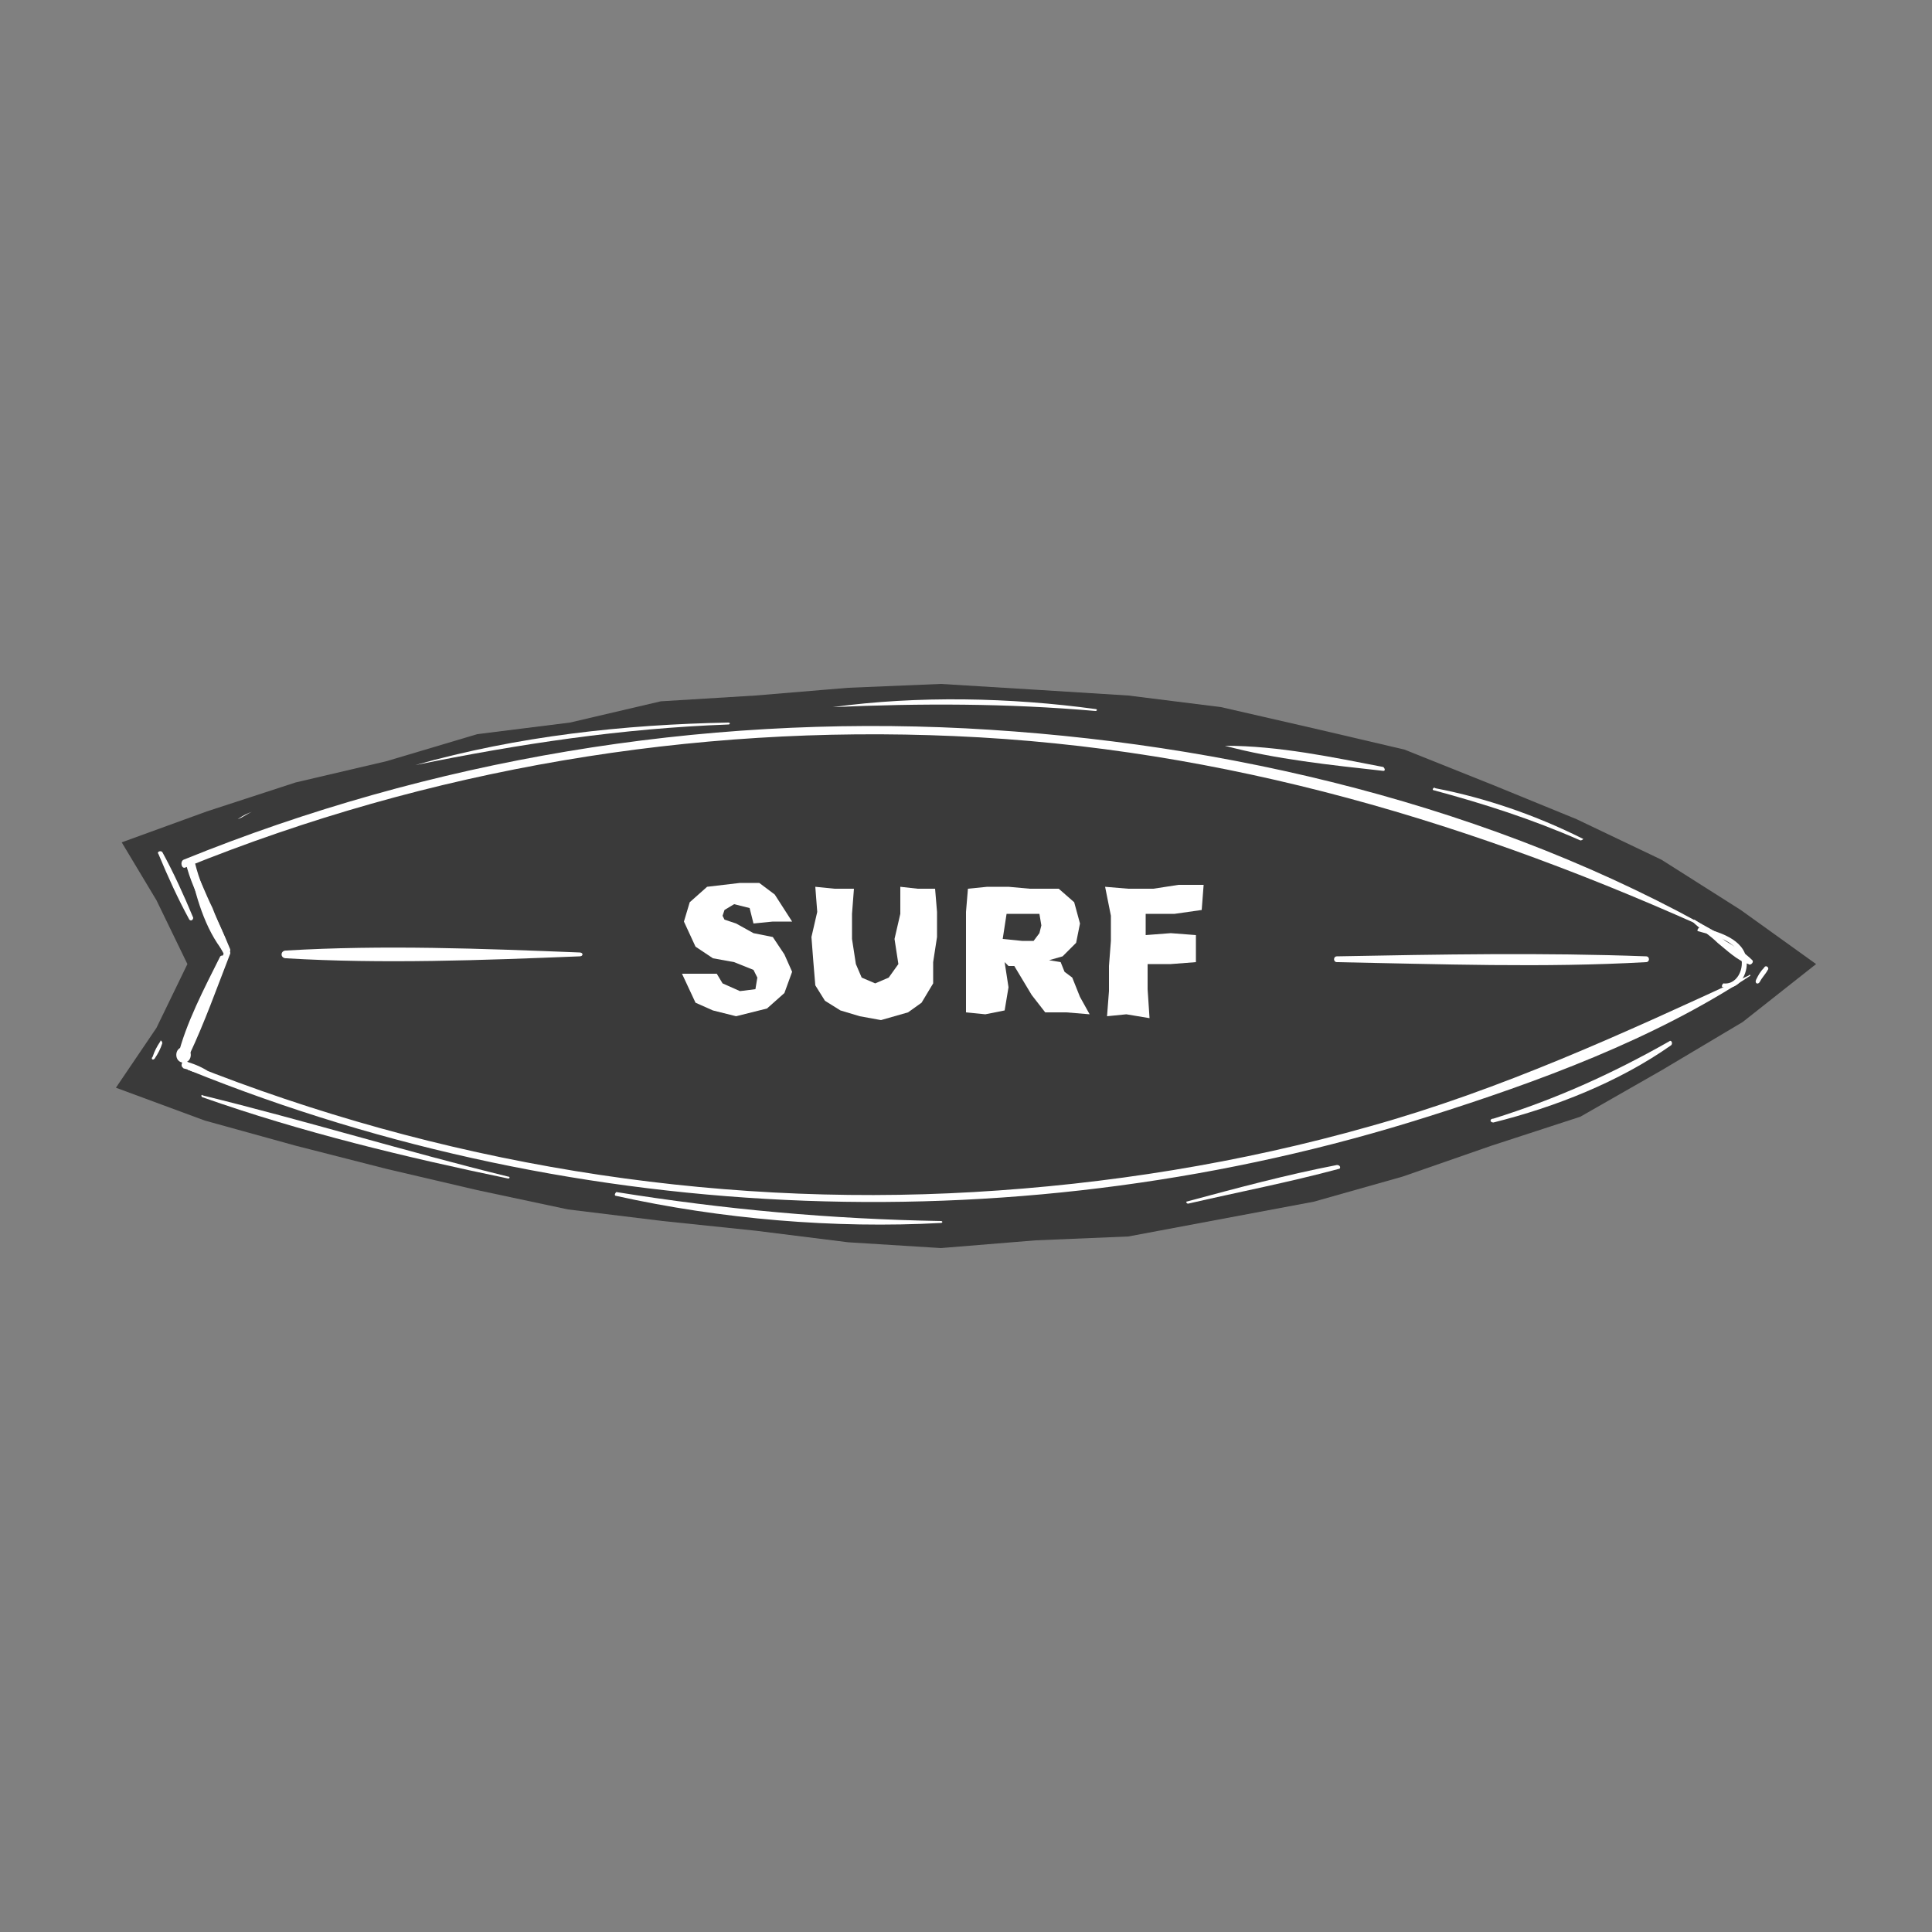 <?xml version="1.0" encoding="utf-8"?>
<!-- Generator: Adobe Illustrator 19.0.0, SVG Export Plug-In . SVG Version: 6.00 Build 0)  -->
<svg version="1.1" xmlns="http://www.w3.org/2000/svg" xmlns:xlink="http://www.w3.org/1999/xlink" x="0px" y="0px" width="100px"
	 height="100px" viewBox="0 0 100 100" style="enable-background:new 0 0 100 100;" xml:space="preserve">
	 <rect x="0" y="0" width="100" height="100" fill="#808080" stroke="none"/>
	 <title>Surf icon</title>
<style type="text/css">
	.st0{display:none;}
	.st1{display:inline;}
	.st2{fill:#3A3A3A;}
	.st3{fill:#FFFFFF;}
	.st4{fill:#404042;}
	.st5{clip-path:url(#XMLID_158_);}
</style>
<g id="Livello_1" class="st0">
	<g id="XMLID_39_" class="st1">
		<g id="XMLID_95_">
			<path id="XMLID_138_" d="M24.5,45.7c0.3,0.1,0.6,0.1,0.8,0.2c0.3,0.1,0.5,0.2,0.8,0.3c0.7,0.3,1.4,0.6,2.2,0.7
				c0.6,0.1,1.1,0.3,1.7,0.5c0.8,0.2,1.5,0.3,2.3,0.6c1.2,0.5,2.5,0.9,3.7,1.4c1.3,0.5,2.8,0.8,4.1,1.3c1.3,0.5,2.6,0.9,3.9,1.3
				c0.6,0.2,1.3,0.3,1.9,0.5c0.8,0.3,1.6,0.6,2.4,0.8c1.3,0.4,2.6,0.9,3.9,1.2c0.7,0.1,1.3,0.3,1.9,0.5c0.6,0.2,1.3,0.3,2,0.6
				c0.2,0.1,0.4,0.2,0.5,0.2c0.4,0.2,0.7,0.3,1.1,0.4c0.7,0.2,1.3,0.5,2,0.8c0.4,0.2,0.8,0.3,1.2,0.5c0.3,0.1,0.6,0.4,0.9,0.5
				c0.3,0.2,0.6,0.2,0.9,0.4c0.4,0.2,0.7,0.5,1,0.7c0,0,0,0.1,0,0.1c-0.6-0.2-1.1-0.5-1.7-0.8c-0.2-0.1-0.4-0.2-0.7-0.4
				c-0.4-0.3-0.8-0.4-1.3-0.5c-0.6-0.2-1.2-0.5-1.9-0.8c-0.6-0.2-1.2-0.4-1.8-0.6c-1.2-0.4-2.4-0.8-3.6-1.1
				c-1.3-0.3-2.6-0.8-3.9-1.1c-1.4-0.4-2.8-1-4.3-1.3c-1.4-0.3-2.7-0.8-4-1.2c-1.4-0.5-2.8-0.9-4.2-1.4c-0.6-0.2-1.1-0.5-1.7-0.7
				c-0.7-0.2-1.4-0.4-2-0.7c-0.8-0.3-1.6-0.5-2.4-0.7c-0.4-0.1-0.7-0.2-1.1-0.3c-0.4-0.2-0.7-0.2-1.2-0.3c-0.8-0.1-1.6-0.6-2.3-0.9
				c-0.2-0.1-0.5-0.2-0.7-0.3c-0.2-0.1-0.4-0.1-0.6-0.3C24.3,45.7,24.4,45.6,24.5,45.7z"/>
			<g id="XMLID_133_">
				<path id="XMLID_137_" d="M24.6,38.9C24.6,38.9,24.6,38.9,24.6,38.9C24.6,38.9,24.6,38.9,24.6,38.9z"/>
				<path id="XMLID_134_" d="M25.3,39.6c0.2-0.2,0.2-0.4,0.1-0.6c-0.1-0.2-0.3-0.3-0.5-0.3c-0.2-0.3-0.6-0.1-0.7,0.2
					C24.1,39.5,24.8,40,25.3,39.6z M24.6,39C24.6,39,24.6,38.9,24.6,39C24.6,38.9,24.6,38.9,24.6,39C24.6,38.9,24.6,38.9,24.6,39
					C24.6,38.9,24.6,38.9,24.6,39C24.6,38.9,24.6,38.9,24.6,39C24.6,38.9,24.6,38.9,24.6,39c0-0.1,0.1-0.1,0.1-0.1c0,0,0,0,0,0
					c0,0,0.1,0,0.2,0c0,0,0,0,0,0c0.2,0,0.3,0.2,0.4,0.3c0.1,0.2-0.2,0.2-0.3,0.2C24.7,39.3,24.6,39.1,24.6,39z"/>
			</g>
			<path id="XMLID_130_" d="M22,41.1c0.3,0.1,0.7-0.1,0.8-0.4c0.1-0.3-0.1-0.5-0.3-0.6c0,0,0,0,0,0c-0.1-0.2-0.4-0.1-0.5-0.1
				c-0.2,0-0.3,0.2-0.4,0.4C21.5,40.7,21.7,41,22,41.1z M22.1,40.6C22,40.6,22,40.6,22.1,40.6C22,40.6,22,40.6,22.1,40.6
				C22,40.5,22,40.5,22.1,40.6C22,40.5,22,40.5,22.1,40.6C22,40.5,22,40.5,22.1,40.6c0-0.1,0-0.1,0-0.2c0,0,0,0,0,0c0,0,0,0,0,0
				c0,0,0,0,0.1-0.1c0.1,0,0.2,0,0.3-0.1c0.1,0.1,0.2,0.2,0.1,0.4c-0.1,0.1-0.3,0.1-0.4,0.1C22.1,40.7,22.1,40.7,22.1,40.6z"/>
			<path id="XMLID_127_" d="M28.7,40.6c0.3,0.5,1,0.7,1.5,0.3c0.3-0.3,0.3-0.6-0.1-0.8c-0.3-0.1-0.7-0.2-1-0.1c0,0,0,0,0,0
				c-0.1,0-0.2,0-0.2,0C28.6,40.1,28.5,40.4,28.7,40.6z M29,40.4c0,0,0.1,0,0.1,0c0.1,0,0.2-0.1,0.1-0.2c0,0,0-0.1-0.1-0.1
				c0.1,0,0.2,0.1,0.4,0.1c0.1,0,0.4,0.1,0.4,0.3c0,0,0,0.1-0.1,0.1c-0.2,0.2-0.4,0.2-0.6,0.1C29.3,40.6,29.2,40.5,29,40.4
				C29,40.4,28.9,40.4,29,40.4z"/>
			<path id="XMLID_124_" d="M26.4,42.7c0.1,0.3,0.5,0.5,0.8,0.4c0.3-0.1,0.6-0.3,0.4-0.6c-0.1-0.2-0.3-0.3-0.6-0.4
				c0,0,0-0.1-0.1-0.1c-0.2,0-0.4,0.1-0.5,0.2C26.4,42.3,26.4,42.5,26.4,42.7z M26.9,42.5C26.9,42.4,26.9,42.4,26.9,42.5
				c0.1-0.2,0.1-0.2,0.2-0.3c0.1,0.1,0.3,0.2,0.4,0.3c0,0,0.1,0.1,0,0.2c0,0.1-0.2,0-0.3,0c-0.1,0-0.2,0-0.2-0.1
				C26.9,42.6,26.9,42.5,26.9,42.5C26.9,42.5,26.9,42.5,26.9,42.5z"/>
			<path id="XMLID_121_" d="M66.3,53.1c0.4,0.1,0.9,0,1.1-0.4c0.2-0.3,0.1-0.7-0.1-1c-0.1-0.1-0.3-0.2-0.5-0.2
				c-0.1-0.1-0.2-0.2-0.4-0.2c-0.3,0-0.4,0.3-0.6,0.5C65.5,52.3,65.7,52.9,66.3,53.1z M66.1,52.3c0-0.1,0.1-0.3,0.2-0.4c0,0,0,0,0,0
				c0,0,0.1,0,0.1,0c0,0,0,0,0,0c0,0,0,0,0,0c0,0,0.1,0.1,0.1,0.1c0.1,0.1,0.2,0,0.2-0.1c0,0,0,0,0,0c0.1,0,0.3,0.1,0.3,0.3
				c0.1,0.2,0,0.5-0.2,0.6C66.6,53,66,52.7,66.1,52.3z"/>
			<path id="XMLID_118_" d="M63.5,54.3c0.2,0.4,0.7,0.6,1.1,0.5c0.5-0.2,0.5-0.7,0.2-1c-0.1-0.1-0.3-0.3-0.5-0.3c-0.1,0-0.2,0-0.2,0
				c0,0,0,0-0.1,0c-0.2-0.1-0.4,0.1-0.5,0.2C63.4,53.9,63.4,54.2,63.5,54.3z M63.9,53.9C63.9,53.9,63.9,53.9,63.9,53.9
				c0.1-0.1,0.1-0.1,0.1-0.1c0.1,0,0.1-0.1,0.2-0.1c0.1,0,0.2,0.1,0.2,0.2c0.1,0.1,0.4,0.4,0.1,0.5c-0.2,0.1-0.5,0-0.6-0.2
				C63.9,54.1,63.8,54,63.9,53.9z"/>
			<path id="XMLID_115_" d="M72.3,54.3c0.4,0.2,1.1,0.5,1.3-0.1c0.3-0.7-1.1-1.4-1.3-0.7c-0.2,0-0.3,0-0.4,0.2
				C71.8,54,72.1,54.2,72.3,54.3z M72.4,53.9C72.4,53.9,72.4,53.9,72.4,53.9C72.4,53.9,72.4,53.9,72.4,53.9c0.1-0.1,0.1-0.2,0.1-0.2
				c0,0,0,0,0,0c0.2-0.3,0.7,0.1,0.8,0.4c0.1,0.3-0.4,0.2-0.5,0.1C72.6,54.1,72.5,54,72.4,53.9z"/>
			<path id="XMLID_114_" d="M69.8,55.7c0-0.1,0.1-0.1,0.2-0.1c0.2,0.1,0.3,0.3,0.5,0.4c0.1,0.1,0.5,0.3,0.6,0.1
				c0.1-0.1-0.3-0.4-0.4-0.4c-0.2-0.1-0.4-0.2-0.7-0.2c-0.2,0-0.2-0.3,0-0.3c0.4,0,0.7,0.1,1,0.3c0.3,0.2,0.6,0.5,0.4,0.8
				C71,57,69.4,56.3,69.8,55.7z"/>
			<path id="XMLID_106_" d="M6.1,36c0.2,0.9,0.3,1.9,0.8,2.6C7.5,39.5,8.2,40.3,9,41c0.8,0.7,1.7,1.3,2.6,1.9
				c0.5,0.3,0.9,0.4,1.4,0.6c0.4,0.2,0.8,0.4,1.2,0.7c0.9,0.5,1.9,1,2.9,1.3c0.5,0.1,1,0.2,1.5,0.3c0.5,0.2,1,0.4,1.5,0.5
				c0.1,0,0.3,0.1,0.4,0.1c-0.1,0.1-0.2,0.2-0.2,0.3c-0.4-0.2-0.9-0.4-1.3-0.6c-0.4-0.1-0.7-0.1-1.1,0c-0.5,0.1-1,0.2-1.5,0.4
				c-0.6,0.3-0.9,0.8-1.2,1.4c-0.4,0.9-0.5,1.8-0.2,2.7c0.6,1.4,1.8,3,3.6,2.8c0.5-0.1,0.9-0.3,1.3-0.4c0.4-0.1,0.7-0.4,1.1-0.6
				c0.3-0.2,0.5-0.5,0.7-0.8c0.2-0.4,0.6-0.8,0.8-1.3c0.2-0.5,0.1-0.9-0.1-1.3c0,0.1,0.1,0.1,0.2,0.1c0.5-0.2,1.2-0.4,1.6-0.9
				c0.4,0.2,0.6,0.4,1,0.7c0.2,0.1,0.4,0.2,0.6,0.1c0.4-0.1,0.8-0.5,0.9-0.9c0.9,0.3,1.8,0.7,2.8,1c1,0.4,2.1,0.8,3.1,1.2
				c1.1,0.4,2.3,0.6,3.4,1c1.2,0.4,2.3,0.8,3.5,1.2c1.1,0.4,2.2,0.8,3.2,1.2c1.1,0.4,2,0.9,3.1,1.3c2.1,0.6,4.2,1.2,6.3,1.9
				c2.2,0.8,4.5,1.4,6.6,2.2c1,0.4,2.1,0.7,3.1,1.1c0.5,0.2,0.9,0.3,1.4,0.6c0.4,0.2,0.8,0.4,1.2,0.5c0.5,0.2,1,0.4,1.5,0.5
				c0,0-0.1,0.1-0.1,0.1c-0.2,0-0.4-0.1-0.7-0.1c-0.7-0.1-1.4,0.2-2.1,0.5c-1,0.4-1.6,1.2-2,2.1c-0.3,0.7-0.2,1.5,0.1,2.2
				c0.3,0.9,0.5,1.7,1.2,2.4c0.6,0.5,1.6,0.9,2.4,1c0.9,0.1,1.6-0.3,2.3-0.7c0.7-0.4,1.4-1.1,1.6-1.9c0.1-0.5,0.1-1,0.2-1.5
				c0-0.4,0-0.9-0.1-1.3c0-0.3-0.1-0.5-0.2-0.7c0.7-0.1,1-0.8,1.3-1.4c0.3,0,0.6,0.1,0.9,0.1c2.2,0.1,4.4,0,6.5-0.3
				c2.3-0.3,4.6-0.7,6.9-1.1c1.2-0.2,2.3-0.6,3.4-0.9c1-0.3,1.9-0.6,2.8-1.1c0.8-0.4,1.5-1,2.1-1.5c0.6-0.5,1.4-1.2,1.3-2.1
				c-0.2-1.7-1.9-2.6-3.4-2.9c-2.1-0.4-4-1.2-6.2-1.3c-0.3,0-0.6-0.1-0.9-0.1c-0.2,0-0.5,0-0.7,0c-0.5,0-1-0.1-1.4-0.1
				c-0.3,0-0.6-0.1-0.8-0.1c-1.2-0.2-2.2-0.8-3.4-1c-0.6-0.1-1.2-0.2-1.7-0.4c0,0-0.1,0-0.1,0c-0.5-0.1-0.9-0.5-1.4-0.7
				c-0.7-0.2-1.3-0.5-1.9-0.8c-1.2-0.5-2.5-0.8-3.8-1.2c-4.8-1.4-9.8-2.4-14.6-4c-1.2-0.4-2.4-0.9-3.6-1.1c-1.2-0.2-2.3-0.7-3.5-0.9
				c-0.6-0.1-1.1-0.3-1.7-0.5c-0.5-0.2-1.1-0.2-1.7-0.4c-0.6-0.2-1.1-0.4-1.7-0.5c-0.6-0.1-1.2-0.3-1.8-0.4
				c-2.3-0.6-4.5-1.5-6.8-2.2c-1.3-0.4-2.5-0.9-3.8-1.2c-0.6-0.1-1.1-0.2-1.6-0.4c-0.6-0.2-1.1-0.4-1.7-0.6c-1.2-0.4-2.3-1-3.4-1.6
				c-0.4-0.2-0.8-0.5-1.3-0.6c-0.5-0.1-1-0.5-1.4-0.7c-1.1-0.6-2.1-0.8-3.3-1.1c-0.3-0.1-0.7-0.2-1-0.2c-0.1-0.1-0.3-0.1-0.4-0.2
				c-0.2-0.1-0.4,0-0.7-0.1c-0.1,0-0.2-0.1-0.3-0.1c-2-0.3-4.3,0.6-6.1,1.5C6.3,32.3,5.8,34.4,6.1,36z M68.6,63.5
				C68.6,63.5,68.6,63.5,68.6,63.5c-0.3-0.3-0.5-0.6-0.9-0.8c-0.4-0.3-0.8-0.5-1.3-0.6c0,0,0.1-0.1,0.1-0.1c0.4,0.1,0.8,0.2,1.2,0.3
				c0.6,0.1,1.3,0.2,1.9,0.3c-0.1,0.1-0.2,0.2-0.3,0.3C69.2,63.1,69,63.4,68.6,63.5z M66.4,62.3c0.6,0.2,1.1,0.5,1.5,0.9
				c0.8,0.8,1,1.9,0.8,2.9c-0.1,0.5-0.1,1-0.3,1.4c-0.2,0.4-0.5,0.8-0.9,1.1c-0.8,0.5-1.7,1-2.6,0.8c-1-0.2-1.9-0.7-2.4-1.5
				c-0.3-0.4-0.3-0.9-0.5-1.4c-0.2-0.4-0.3-0.8-0.3-1.2c-0.1-1,0.7-2,1.5-2.4c0.4-0.3,0.9-0.4,1.4-0.5c0.6-0.2,1.1-0.1,1.7,0.1
				C66.3,62.6,66.4,62.4,66.4,62.3z M22,47.6c-0.4-0.3-0.8-0.6-1.2-0.8c0.1-0.2,0.3-0.2,0.5-0.3c0.2,0,0.4,0.1,0.7,0.1
				c0.5,0.1,0.9,0.3,1.4,0.4c1,0.3,2.1,0.5,3.1,0.8c-0.3,0.5-0.8,0.6-1.3,0.3c-0.3-0.2-0.6-0.4-1-0.5c-0.1,0-0.2,0-0.3,0.1
				c-0.3,0.5-0.9,0.5-1.3,0.8C22.6,48.1,22.4,47.9,22,47.6z M22.4,48.9c-0.1-0.1-0.1-0.3-0.2-0.4c0,0,0-0.1-0.1-0.2
				c0.1,0.2,0.3,0.3,0.3,0.4c0,0,0,0,0,0C22.4,48.8,22.4,48.8,22.4,48.9z M19.2,46.8c0.4,0.2,0.8,0.2,1.2,0.4c0,0,0,0,0,0
				c0,0,0,0,0.1,0c0.2,0.2,0.4,0.4,0.7,0.5c0.1,0,0.2,0,0.1-0.1c0,0,0,0,0,0c0.1,0,0.1,0,0.2,0c0,0,0.1,0.1,0.1,0.1
				c0.4,0.4,0.7,1.6,0.7,1.9c-0.1,0.5-0.5,0.8-0.8,1.3c-0.3,0.4-0.4,0.7-0.8,1c-0.4,0.3-0.7,0.4-1.1,0.6c-0.5,0.2-0.7,0.4-1.3,0.3
				c-1-0.1-1.7-0.7-2.2-1.5c-0.5-0.8-0.9-1.7-0.6-2.7c0.2-0.7,0.6-1.6,1.3-1.9c0.4-0.1,0.7-0.2,1.1-0.3
				C18.4,46.5,18.7,46.5,19.2,46.8z M6.6,35.1C6.7,35.5,7,36,7.3,36.4c0.2,0.3,0.3,0.7,0.6,1c0.3,0.4,0.6,0.7,0.8,1.1
				c0.2,0.3,0.3,0.5,0.6,0.7c0.4,0.3,0.7,0.6,1.1,0.9c0.6,0.5,1.3,0.8,2,1.3c0.6,0.5,1.3,1,2.1,1.3c0.9,0.3,1.8,0.7,2.7,0.9
				c1.7,0.5,3.3,1.2,5,1.4c0.1,0,0.1-0.1,0-0.1c-0.7-0.3-1.4-0.5-2.1-0.7c-0.8-0.2-1.7-0.5-2.5-0.8c-1.6-0.5-3.3-0.9-4.6-2
				c-0.6-0.5-1.3-0.8-2-1.3c-0.3-0.2-0.6-0.5-0.9-0.8c-0.3-0.3-0.7-0.5-0.9-0.8c-0.2-0.3-0.3-0.6-0.6-0.9c-0.3-0.3-0.5-0.6-0.7-1
				c-0.4-0.7-1.1-1.3-1.1-2.2c0-0.1-0.1-0.2-0.2-0.2c0.2-0.8,0.6-1.6,1.3-2c0.9-0.5,2.1-1,3.2-1.2c0.7-0.2,1.5-0.3,2.2-0.3
				c0.2,0.1,0.4,0.1,0.6,0.1c0.7,0.1,1.4,0.3,2.1,0.5c0.7,0.2,1.4,0.3,2.1,0.5c0.7,0.2,1.3,0.6,1.9,0.9c1,0.6,2.2,1,3.3,1.5
				c0.6,0.3,1.1,0.6,1.7,0.8c0.6,0.3,1.3,0.4,2,0.6c2.4,0.8,4.8,1.5,7.3,2.2c1.1,0.4,2.2,0.8,3.4,1.1c1.2,0.3,2.4,0.7,3.6,1
				c0.6,0.1,1.1,0.3,1.7,0.5c0.5,0.2,1.1,0.2,1.7,0.4c0.6,0.2,1.2,0.4,1.8,0.6c0.6,0.1,1.1,0.3,1.7,0.4c1.2,0.4,2.5,0.6,3.6,1
				c1.2,0.4,2.5,0.9,3.7,1.2c0.7,0.2,1.3,0.4,2,0.6c0.6,0.2,1.2,0.3,1.8,0.5c1.2,0.4,2.4,0.7,3.7,1c1.2,0.3,2.5,0.7,3.7,1
				c1.1,0.3,2.3,0.6,3.4,0.9c1.2,0.3,2.3,0.9,3.4,1.3c0.3,0.1,0.6,0.1,0.8,0.3c0.2,0.1,0.3,0.2,0.5,0.3c0.2,0.1,0.4,0.1,0.5,0.2
				c0,0,0,0,0.1,0c0.1,0,0.2,0.1,0.3,0.1c0.2,0.1,0.4,0.1,0.7,0.2c1.1,0.4,2.2,0.7,3.2,1.1c0.6,0.2,1.2,0.3,1.8,0.5
				c0.4,0.1,0.9,0.2,1.3,0.2c0.1,0,0.1-0.1,0.1-0.2c0.2,0,0.5,0,0.7,0c0.4,0,0.9,0.1,1.3,0.1c0.3,0,0.7-0.1,1-0.1c0,0,0.1,0,0.1,0
				c0.1,0,0.1,0,0.2,0.1c0,0,0.1,0,0.1,0c0.1,0,0.3,0.1,0.4,0.1c1.1,0.2,2.1,0.6,3.1,0.8c0.8,0.2,1.6,0.2,2.3,0.6
				c0.3,0.1,0.5,0.4,0.8,0.6c0.1,1-0.8,1.9-1.6,2.4c-0.4,0.2-0.9,0.5-1.3,0.7c-0.5,0.3-1,0.4-1.5,0.6c-0.5,0.2-0.8,0.5-1.4,0.6
				c-0.4,0.1-0.7,0.2-1.1,0.4c-0.9,0.4-1.8,0.7-2.8,1.1c-1.1,0.5-2.3,0.7-3.5,0.8c-0.5,0-0.9,0.1-1.4,0.2c-0.4,0-0.9,0-1.3,0
				c-1.1,0.1-2.2,0.1-3.3,0.1c-0.4,0-0.8,0-1.2,0.1c-0.5,0.1-1-0.1-1.4-0.1c-1,0-2.1-0.2-3.1-0.4c-1-0.2-2-0.3-2.9-0.7
				c-0.1,0-0.2,0.1-0.1,0.2c0.5,0.4,1.1,0.4,1.7,0.6c0.7,0.1,1.4,0.3,2,0.4c1.1,0.2,2.2,0.3,3.3,0.5c0.5,0,1-0.1,1.5-0.1
				c0.6,0,1.2,0,1.8,0c0.5,0,1.1,0,1.6-0.1c0.6-0.1,1.1,0,1.7-0.1c1.2-0.2,2.3-0.2,3.5-0.5c0.5-0.1,1-0.3,1.5-0.5
				c0.6-0.2,1.2-0.4,1.8-0.6c0.5-0.2,1-0.5,1.5-0.7c0.4-0.1,0.9-0.2,1.3-0.4c0.3-0.1,0.5-0.3,0.9-0.4c0.2-0.1,0.4-0.1,0.6-0.2
				c0.5-0.2,0.9-0.5,1.4-0.7c0.9-0.5,2.1-1.5,2.2-2.6c0.4,0.5,0.6,1.1,0.3,1.7c-0.4,0.8-1.4,1.4-2.1,1.9c-1.6,1.1-3.7,1.7-5.6,2.2
				c-2.2,0.6-4.5,0.8-6.7,1.2c-1,0.2-2,0.3-3,0.4c-0.5,0-0.9,0.1-1.4,0.1c-0.6,0-1.1,0-1.7,0c-2.1,0-4.3,0-6.2-0.7
				c-1.8-0.6-3.4-1.4-5.2-2c-2-0.7-4-1.5-6-2.1c-2-0.6-4-1.4-6-2c-1-0.3-2-0.6-2.9-0.8c-1-0.3-1.9-0.7-2.9-1.1
				c-2-0.9-4.1-1.6-6.1-2.3c-2.1-0.7-4.1-1.2-6.2-2c-1-0.4-2-0.7-2.9-1.1c-0.9-0.4-1.8-0.6-2.8-0.8c-0.5-0.1-1-0.3-1.6-0.4
				c-0.4-0.1-0.8-0.3-1.3-0.4c-1.1-0.2-2.1-0.4-3.1-0.8c-0.5-0.2-1-0.4-1.5-0.5c-0.4-0.1-0.9-0.1-1.3-0.3c-1-0.3-1.8-0.9-2.8-1.3
				c-0.8-0.4-1.7-0.7-2.5-1.2c-0.9-0.6-1.8-1.3-2.6-2c-0.8-0.8-1.6-1.6-1.9-2.7C6.8,36.7,6.6,35.9,6.6,35.1z"/>
			<path id="XMLID_105_" d="M64.1,63.3c1.2,0,2.8,0.5,3.1,1.8c0.2,0.8,0.6,2.9-0.4,3.4c-0.1,0.1-0.2-0.1-0.2-0.2
				c0.5-0.9,0.4-1.8,0.3-2.8c-0.2-1.2-1.6-1.9-2.8-1.9C63.9,63.6,63.9,63.3,64.1,63.3z"/>
			<path id="XMLID_101_" d="M64.3,67.9c0.8,0.2,1.4-0.6,1.4-1.3c-0.1-0.6-0.7-1.3-1.4-1.3c-0.1-0.1-0.3-0.1-0.4-0.1
				c-0.3,0.1-0.6,0.3-0.7,0.6C62.8,66.8,63.3,67.7,64.3,67.9z M64.9,66.1C64.9,66.1,64.9,66.1,64.9,66.1c0,0.2-0.2,0.5-0.3,0.6
				c-0.1,0.1-0.2,0.2-0.3,0.2c-0.2,0-0.2-0.1-0.2-0.3c-0.1-0.2-0.2-0.4-0.1-0.6c0-0.2,0.2-0.3,0.3-0.4c0.2,0.1,0.3,0.2,0.4,0.2
				C64.8,66,64.9,66,64.9,66.1z M63.4,66.5c0-0.3,0.1-0.6,0.3-0.7c0,0,0.1-0.1,0.2-0.1c-0.1,0.1-0.1,0.2-0.1,0.2
				c-0.1,0.2-0.1,0.3,0,0.5c0.1,0.2,0.1,0.4,0.2,0.6c0.3,0.8,1.2,0.1,1.3-0.5c0,0,0,0,0,0c0.1,0.4-0.1,1-0.5,1
				C64,67.6,63.4,67,63.4,66.5z"/>
			<path id="XMLID_100_" d="M17.2,47.5c0.6-0.1,1-0.1,1.5,0.3c0.4,0.4,0.8,0.6,1,1.1c0.2,0.6,0.3,1.1,0.3,1.8c0,0.3,0,0.6,0,0.9
				c-0.1,0.2-0.3,0.4-0.3,0.6c0,0,0,0,0,0c0-0.3,0.2-0.4,0.2-0.7c0-0.2-0.1-0.6-0.1-0.8c0-0.3,0-0.6-0.1-0.9
				c-0.1-0.2-0.1-0.4-0.2-0.6c-0.1-0.4-0.3-0.5-0.6-0.8c-0.1-0.1-0.2-0.2-0.3-0.3c-0.4-0.4-0.8-0.4-1.3-0.4
				C17.1,47.6,17.1,47.5,17.2,47.5z"/>
			<path id="XMLID_96_" d="M16.4,50.1c0.1,0.4,0.1,0.8,0.4,1.2c0.2,0.3,0.7,0.4,1.1,0.5c0.8,0.2,1.3-1,1-1.6c-0.3-0.6-1-1.5-1.8-1.1
				c0,0,0,0,0,0.1l0,0c0,0-0.1,0-0.1,0c-0.2,0-0.3,0-0.4,0.1C16.2,49.5,16.3,49.8,16.4,50.1z M18.4,50.2c-0.1,0.3-0.5,0.5-0.7,0.3
				c-0.1-0.1-0.2-0.4-0.1-0.6c0-0.1,0-0.1,0.1-0.2c0.1-0.1,0.2-0.1,0.1-0.3c0-0.1-0.1-0.1-0.2-0.1c0,0,0,0,0,0
				c0.2,0.1,0.4,0.3,0.4,0.3C18.1,49.8,18.3,50,18.4,50.2z M16.9,49.5c0.1,0,0.3-0.1,0.4-0.1c-0.1,0-0.1,0.1-0.2,0.2
				c-0.2,0.4-0.1,1,0.3,1.3c0.4,0.2,0.8,0.1,1-0.2c0,0.2-0.1,0.5-0.3,0.6c-0.2,0.2-0.3,0.1-0.5,0c-0.4-0.1-0.6-0.2-0.7-0.6
				c-0.1-0.2-0.1-0.4-0.1-0.6C16.7,49.7,16.7,49.6,16.9,49.5z"/>
		</g>
		<path id="XMLID_94_" d="M14.1,31c-0.4-0.1-0.7,0.1-1,0.3c-0.6,0.3-1.1,0.7-1.7,1c-0.6,0.4-1.3,0.7-1.9,1.1
			c-0.6,0.4-1.1,0.9-1.7,1.3c0,0,0,0.1,0,0.1c0,0,0.1,0,0.1,0c0,0,0-0.1,0-0.1c0.4,0,1-0.7,1.3-0.9c0.5-0.4,1.1-0.7,1.7-1
			c0.5-0.3,1-0.6,1.4-0.9c0.2-0.2,0.5-0.3,0.8-0.5c0.1,0,0.2-0.1,0.3-0.2c0,0,0.1-0.1,0.1-0.1c0.1-0.1,0.3-0.1,0.5,0.1c0,0,0,0,0,0
			C14.1,31.2,14.1,31.1,14.1,31C14.1,31,14.1,31,14.1,31z"/>
		<path id="XMLID_93_" d="M15.1,31.4c-1.3,0.9-2.7,1.8-4,2.7c-0.5,0.4-1.1,0.7-1.6,1c-0.4,0.3-1,0.6-1.3,1c0,0,0,0.1,0.1,0
			c0.5-0.5,1-0.8,1.6-1.1c0.6-0.3,1-0.7,1.6-1.1c1.3-0.8,2.5-1.7,3.7-2.5C15.2,31.5,15.1,31.3,15.1,31.4z"/>
		<path id="XMLID_92_" d="M17.5,31.9c-0.6,0.3-1.1,0.7-1.7,1c-0.8,0.5-1.5,1-2.3,1.4c-0.7,0.4-1.4,0.8-2.1,1.3
			c-0.5,0.3-1.1,0.6-1.5,1.1c0,0,0,0.1,0.1,0c1.1-0.9,2.5-1.6,3.7-2.3c0.6-0.4,1.3-0.8,1.9-1.2c0.7-0.4,1.3-0.9,2-1.2
			C17.6,32,17.6,31.9,17.5,31.9z"/>
		<path id="XMLID_91_" d="M18.7,33.1c-0.4,0.5-1,0.8-1.6,1.1c-0.6,0.4-1.3,0.8-1.9,1.2c-1.2,0.7-2.5,1.5-3.7,2.3c0,0,0,0.1,0,0.1
			c0.6-0.2,1.2-0.6,1.8-1c0.7-0.4,1.4-0.9,2.1-1.3c0.7-0.4,1.3-0.9,2-1.3C17.8,33.8,18.3,33.5,18.7,33.1
			C18.7,33.1,18.7,33.1,18.7,33.1z"/>
		<path id="XMLID_90_" d="M20.6,33.4c-0.3,0.4-0.6,0.6-1,0.8c-0.3,0.2-0.5,0.5-0.8,0.6c-0.6,0.3-1.2,0.8-1.8,1.2
			c-0.7,0.4-1.5,0.7-2.1,1.1c-0.6,0.4-1.1,0.8-1.8,1.1c-0.1,0,0,0.1,0,0.1c0.6-0.2,1.2-0.6,1.7-1c0.8-0.6,1.7-1,2.5-1.4
			c0.3-0.2,0.6-0.4,0.8-0.6c0.3-0.2,0.6-0.3,0.9-0.5C19.7,34.4,20.3,34,20.6,33.4C20.7,33.4,20.7,33.4,20.6,33.4z"/>
		<path id="XMLID_89_" d="M20.5,35.7c-0.4,0.4-1,0.5-1.5,0.9c-0.6,0.5-1.3,0.8-2,1.2c-0.5,0.3-1.1,0.7-1.6,0.9
			c-0.3,0.1-0.7,0.3-0.8,0.6c0,0,0,0.1,0.1,0c0.2-0.4,0.8-0.5,1.1-0.7c0.6-0.3,1.2-0.8,1.9-1.1c0.5-0.3,1-0.7,1.6-1
			C19.7,36.2,20.2,36.1,20.5,35.7C20.6,35.7,20.5,35.6,20.5,35.7z"/>
		<path id="XMLID_88_" d="M23,35c-0.3,0.2-0.6,0.4-0.9,0.6c-0.3,0.2-0.7,0.4-1,0.6c-0.7,0.5-1.4,1-2.1,1.4c-1.5,0.9-2.9,1.9-4.4,2.8
			c0,0,0,0.1,0,0.1c1.5-0.6,2.9-1.9,4.3-2.7c0.8-0.5,1.5-1,2.2-1.5c0.3-0.2,0.6-0.3,0.9-0.5C22.4,35.6,22.6,35.3,23,35
			C23,35.1,23,35,23,35z"/>
		<path id="XMLID_87_" d="M23.1,36.1c-0.7,0.4-1.3,1-2,1.4c-0.8,0.5-1.6,0.9-2.3,1.4c-0.7,0.5-1.4,1-2.2,1.5c-0.3,0.2-0.7,0.4-1,0.6
			c-0.3,0.2-0.6,0.5-0.9,0.6c0,0,0,0.1,0,0.1c0.3-0.1,0.5-0.3,0.7-0.4c0.3-0.2,0.7-0.4,1-0.6c0.8-0.5,1.5-1,2.2-1.5
			c0.8-0.5,1.5-0.9,2.3-1.4c0.7-0.4,1.4-1,2.1-1.4C23.3,36.2,23.2,36.1,23.1,36.1z"/>
		<path id="XMLID_86_" d="M26,36c-0.3,0.3-0.7,0.5-1,0.7c-0.3,0.2-0.5,0.4-0.7,0.7c-0.7,0.6-1.6,1-2.4,1.5c-1.5,0.9-2.9,2-4.5,2.8
			c0,0,0,0.1,0,0.1c0.7-0.2,1.5-0.9,2.1-1.3c0.8-0.5,1.6-1.1,2.5-1.6c0.7-0.5,1.5-0.8,2.2-1.4c0.4-0.3,0.6-0.6,1-0.9
			C25.6,36.5,25.9,36.4,26,36C26.2,36,26.1,35.9,26,36z"/>
		<path id="XMLID_85_" d="M28,36.6c-0.8,0.3-1.4,0.9-2.1,1.4c-0.4,0.3-0.9,0.5-1.3,0.7c-0.4,0.2-0.8,0.5-1.2,0.8
			c-0.8,0.6-1.6,1.3-2.5,1.8c-0.8,0.5-1.7,0.9-2.5,1.4c0,0,0,0.1,0,0.1c0.8-0.3,1.6-0.8,2.4-1.2c0.8-0.5,1.6-1.1,2.4-1.7
			c0.4-0.3,0.8-0.6,1.2-0.9c0.4-0.3,0.8-0.4,1.2-0.7c0.8-0.5,1.5-1.3,2.4-1.6C28.1,36.7,28.1,36.6,28,36.6z"/>
		<path id="XMLID_84_" d="M29.3,37.8c-1.4,1-2.7,2.1-4.2,3c-0.7,0.4-1.4,0.8-2.1,1.3c-0.3,0.2-0.7,0.5-1,0.7
			c-0.4,0.2-0.8,0.6-1.2,0.6c-0.1,0-0.1,0.1,0,0.1c0.6,0.1,1.2-0.5,1.7-0.8c0.8-0.5,1.5-1.1,2.3-1.5c0.8-0.5,1.6-0.9,2.3-1.5
			c0.8-0.6,1.5-1.2,2.3-1.7C29.5,37.9,29.4,37.7,29.3,37.8z"/>
		<path id="XMLID_83_" d="M29,39.8c-0.4,0.4-1,0.7-1.5,1c-0.5,0.3-0.9,0.6-1.4,0.9c-0.5,0.3-1,0.6-1.4,0.9c-0.2,0.1-1.3,1.1-1.6,0.9
			c0,0-0.1,0,0,0c0,0,0.1,0.1,0.1,0.1c0,0,0,0,0.1,0c1.1-0.6,2.1-1.3,3.1-2C27.3,41.1,28.3,40.6,29,39.8
			C29.1,39.8,29.1,39.7,29,39.8z"/>
		<path id="XMLID_82_" d="M30.2,40.4c-0.9,0.4-1.7,1.2-2.5,1.7c-0.8,0.6-1.7,1.3-2.5,1.7c0,0,0,0.1,0,0.1c0.4-0.1,0.6-0.3,0.9-0.5
			c0.5-0.4,1-0.7,1.6-1.1c0.9-0.6,1.7-1.4,2.6-1.8C30.3,40.5,30.2,40.4,30.2,40.4z"/>
		<path id="XMLID_81_" d="M31,41.8c-0.3,0.5-0.7,0.9-1,1.3c-0.4,0.5-0.6,1-1.1,1.5c0,0,0,0.1,0,0c0.5-0.4,0.7-0.8,1-1.3
			c0.4-0.5,0.8-0.9,1.1-1.5C31.1,41.7,31,41.7,31,41.8z"/>
		<path id="XMLID_80_" d="M75.3,51.3c-0.7,0.6-1.4,1.3-2.1,2c-0.7,0.6-1.4,1.2-2,1.9c-0.5,0.6-1,1.2-1.5,1.7
			c-0.3,0.3-0.7,0.7-0.8,1.1c0,0,0.1,0.1,0.1,0c0.1-0.5,0.7-0.9,1-1.3c0.5-0.6,1.1-1.3,1.7-1.9c0.6-0.6,1.2-1.1,1.8-1.7
			c0.3-0.3,0.6-0.6,0.9-0.9c0.2-0.2,0.3-0.3,0.5-0.5c0.1-0.1,0.1-0.1,0.2-0.2c0.1-0.1,0.2-0.1,0.2-0.3c0,0,0,0,0,0
			C75.2,51.5,75.3,51.4,75.3,51.3C75.4,51.4,75.3,51.3,75.3,51.3z"/>
		<path id="XMLID_79_" d="M77.6,51.1c-0.7,0.6-1.3,1.3-1.9,1.9c-0.7,0.7-1.4,1.3-2.1,1.9c-0.7,0.7-1.4,1.3-2,2
			c-0.4,0.4-1,0.7-1.2,1.2c0,0,0,0.1,0.1,0c0.2-0.3,0.5-0.5,0.7-0.7c0.3-0.2,0.5-0.5,0.8-0.8c0.6-0.7,1.3-1.3,2-1.9
			c0.7-0.6,1.3-1.2,2-1.8c0.6-0.6,1.1-1.2,1.8-1.8C77.8,51.1,77.7,51,77.6,51.1z"/>
		<path id="XMLID_78_" d="M78.4,52.1c-1.4,0.8-2.5,2.2-3.7,3.2c-1.3,1.2-2.8,2.3-4,3.7c0,0.1,0,0.1,0.1,0.1c0.7-0.5,1.3-1.2,1.9-1.8
			c0.6-0.6,1.3-1.2,2-1.7c0.6-0.5,1.2-1.1,1.9-1.7c0.6-0.6,1.2-1.2,2-1.7C78.6,52.2,78.5,52,78.4,52.1z"/>
		<path id="XMLID_77_" d="M80.2,52.3c-1.3,1.3-2.7,2.5-4.2,3.6c-0.7,0.5-1.4,1-2,1.5c-0.4,0.3-0.8,0.7-1.3,1
			c-0.3,0.2-0.5,0.6-0.9,0.8c0,0,0,0.1,0,0.1c0.2-0.1,0.4-0.3,0.6-0.5c0.3-0.3,0.7-0.6,1.1-0.8c0.9-0.7,1.7-1.4,2.6-2
			C77.6,54.8,79,53.6,80.2,52.3C80.4,52.3,80.3,52.2,80.2,52.3z"/>
		<path id="XMLID_76_" d="M79.6,54.7c-0.3-0.2-0.5,0-0.8,0.1c0,0,0,0,0,0c0.2-0.1,0.6-0.2,0.5,0.1c-0.1,0.2-0.6,0.6-0.8,0.7
			c-0.4,0.3-0.9,0.6-1.3,1c-1,0.9-2,1.9-3.2,2.7c-0.1,0,0,0.1,0.1,0.1c1.1-0.6,2.1-1.5,3-2.4C77.8,56.2,79,55.7,79.6,54.7
			C79.6,54.7,79.6,54.7,79.6,54.7z"/>
		<path id="XMLID_75_" d="M20,46.7c-0.4,0-0.7,0.6-0.9,0.9c-0.2,0.3-0.7,0.8-0.6,1.2c0,0,0.1,0,0.1,0c0-0.4,0.3-0.7,0.6-1
			c0.2-0.3,0.5-0.9,0.9-0.9C20.1,46.8,20.1,46.6,20,46.7z"/>
		<path id="XMLID_74_" d="M21,46.6c0,0,0-0.1-0.1-0.1c0-0.1-0.1,0-0.1,0.1c0.1,0.2-0.5,0.9-0.7,1.1c-0.3,0.3-0.4,0.7-0.7,1.1
			c-0.3,0.4-0.7,0.8-0.8,1.3c0,0,0.1,0,0.1,0c0.2-0.6,0.7-1,1-1.5C20.2,47.9,20.6,47.3,21,46.6C21,46.7,21,46.7,21,46.6z"/>
		<path id="XMLID_73_" d="M21.9,46c-0.5,1-1.1,1.9-1.7,2.8c-0.3,0.5-0.5,1-0.9,1.5C19.2,50.5,19,50.7,19,51c0,0,0.1,0.1,0.1,0
			c0.1-0.4,0.5-0.7,0.7-1.1c0.3-0.5,0.5-0.9,0.8-1.3c0.5-0.8,1.1-1.6,1.5-2.5C22.1,46,22,46,21.9,46z"/>
		<path id="XMLID_72_" d="M22.6,46c-0.4,1.1-1.1,2-1.6,3c-0.2,0.5-0.5,0.9-0.8,1.3c-0.3,0.5-0.5,1-0.8,1.4c0,0,0,0.1,0,0
			c0.3-0.2,0.5-0.6,0.7-0.9c0.3-0.6,0.7-1.1,1-1.7c0.6-1,1.2-2,1.7-3.1C22.7,46,22.6,46,22.6,46z"/>
		<path id="XMLID_71_" d="M23.1,46.5c-0.5,1-1,1.9-1.6,2.8c-0.5,0.9-1,1.8-1.5,2.6c0,0.1,0,0.1,0.1,0.1c0.3-0.3,0.5-0.7,0.7-1.1
			c0.3-0.5,0.6-0.9,0.9-1.4c0.5-1,1.1-1.9,1.6-2.9C23.2,46.5,23.1,46.4,23.1,46.5z"/>
		<path id="XMLID_70_" d="M23.6,47.8c-0.3,0.5-0.7,0.9-0.9,1.4c-0.1,0.4-0.2,0.7-0.4,1.1c-0.1,0.2-0.4,0.8-0.5,0.9
			c-0.1,0,0,0.1,0,0.1c0.2-0.1,0.2-0.1,0.3-0.3c0.2-0.3,0.4-0.7,0.6-1.1c0.2-0.4,0.2-0.7,0.4-1.1c0.2-0.4,0.5-0.7,0.7-1
			C23.8,47.8,23.6,47.7,23.6,47.8z"/>
		<path id="XMLID_69_" d="M66.9,61.6c-0.5,0.5-0.8,1-1.2,1.6c-0.3,0.4-0.7,0.9-0.8,1.4c0,0,0,0.1,0.1,0.1c0,0,0.1,0,0.1,0
			c0,0,0.1-0.1,0-0.1c-0.2-0.1,1.7-2.7,1.8-2.9C67.1,61.6,67,61.5,66.9,61.6z"/>
		<path id="XMLID_68_" d="M68.2,61.3c-0.2,0.3-0.4,0.6-0.6,0.9c-0.2,0.4-0.5,0.6-0.7,1c-0.4,0.6-0.9,1.3-1.1,2.1c0,0,0.1,0.1,0.1,0
			c0.4-0.7,0.8-1.4,1.2-2.1c0.2-0.3,0.5-0.6,0.7-0.9c0.2-0.3,0.3-0.6,0.6-0.9C68.4,61.3,68.3,61.2,68.2,61.3z"/>
		<path id="XMLID_67_" d="M71.1,60.1c-0.8,0.1-1.3,0.7-1.9,1.2c-0.4,0.3-1.2,0.6-1.3,1.1c0,0.1,0.1,0.1,0.2,0c0-0.3,0.4-0.5,0.7-0.7
			c-0.4,0.6-0.7,1.3-1.2,1.8c-0.2,0.3-0.5,0.6-0.7,0.9c-0.2,0.3-0.4,0.7-0.7,0.9c0,0,0,0.1,0,0.1c0.2,0,0.3-0.1,0.4-0.3
			c0.3-0.4,0.6-0.8,1-1.2c0.5-0.6,0.8-1.4,1.3-2.1c0,0,0-0.1,0-0.1c0.2-0.1,0.3-0.2,0.5-0.3c0.6-0.5,1.1-1,1.8-1.2
			C71.2,60.2,71.2,60.1,71.1,60.1z"/>
		<path id="XMLID_66_" d="M72.7,59.8c-0.2,0-0.4,0.2-0.6,0.3c-0.4,0.3-0.8,0.5-1.1,0.8c-0.5,0.4-1,0.8-1.5,1.2
			c0.1-0.1,0.1-0.3,0.2-0.4c0-0.1-0.1-0.1-0.1,0c-0.1,0.3-0.2,0.5-0.4,0.7c0,0-0.1,0.1-0.1,0.1c0,0,0,0.1,0,0.1
			c-0.3,0.5-0.7,0.9-1.1,1.3c-0.4,0.6-0.9,1.5-1.5,1.9c-0.1,0,0,0.1,0,0.1c0.3-0.1,0.5-0.3,0.7-0.6c0.3-0.5,0.7-0.9,1-1.4
			c0.4-0.5,0.8-0.9,1.1-1.5c0.5-0.4,1.1-0.8,1.6-1.3c0.3-0.2,0.6-0.4,1-0.7C72.2,60.3,72.4,60,72.7,59.8
			C72.8,59.9,72.8,59.8,72.7,59.8z"/>
		<path id="XMLID_65_" d="M69.3,63.9c-0.6,0.7-1,1.4-1.6,2.1c-0.5,0.6-1.2,1.1-1.7,1.7c0,0,0,0.1,0.1,0.1c0.6-0.5,1.2-1.1,1.7-1.7
			C68.3,65.4,68.8,64.7,69.3,63.9C69.3,64,69.3,63.9,69.3,63.9z"/>
		<path id="XMLID_64_" d="M68.7,65.4c-0.1,0.1-0.3,0.1-0.4,0.2c0,0,0,0.1,0,0.1c0.3-0.1,0.3-0.2,0.2,0.1c-0.1,0.1-0.3,0.3-0.4,0.4
			c-0.3,0.3-0.5,0.6-0.8,0.8c-0.5,0.5-1.1,1-1.5,1.6c0,0,0,0.1,0,0C66.8,67.6,68,66.7,68.7,65.4C68.8,65.5,68.8,65.4,68.7,65.4z"/>
		<path id="XMLID_63_" d="M67.1,67.6c-0.2,0.7-0.8,1.3-1.3,1.8c0,0,0,0.1,0,0c0.5-0.5,1.2-1.1,1.3-1.8
			C67.2,67.5,67.1,67.5,67.1,67.6z"/>
		<path id="XMLID_62_" d="M68.8,60.3c-0.4,0.3-0.8,0.4-1.2,0.6c-0.2,0.1-0.3,0.3-0.6,0.4c-0.2,0.1-0.2,0.1-0.4,0.2
			c0,0,0,0.1,0.1,0.1c0.1-0.1,0.4-0.2,0.6-0.3c0.2-0.1,0.3-0.2,0.5-0.3C68.1,60.8,68.5,60.7,68.8,60.3
			C68.8,60.3,68.8,60.3,68.8,60.3z"/>
		<path id="XMLID_61_" d="M74.5,59.8c-0.7,0.7-1.5,1.1-2.2,1.7c-0.4,0.3-0.6,0.6-1,0.9c-0.2,0.2-0.4,0.2-0.4,0.5
			c0,0.1,0.1,0.1,0.1,0c0.1-0.3,0.7-0.6,0.9-0.9c0.3-0.3,0.7-0.6,1-0.9C73.5,60.9,74.1,60.5,74.5,59.8
			C74.6,59.8,74.5,59.8,74.5,59.8z"/>
		<path id="XMLID_60_" d="M76.1,59.6c-0.9,0.8-2,1.4-2.8,2.3c-0.1,0.1,0,0.2,0.1,0.1C74.3,61.2,75.4,60.7,76.1,59.6
			C76.3,59.7,76.2,59.6,76.1,59.6z"/>
		<path id="XMLID_59_" d="M78.1,59.8c-0.2,0-0.2,0.1-0.4,0.1c-0.3,0.2-0.5,0.4-0.8,0.5c-0.7,0.3-1.2,0.8-1.8,1.1
			c-0.1,0.1,0,0.2,0.1,0.1c0.6-0.3,1.1-0.8,1.6-1c0.2-0.1,0.4-0.1,0.6-0.3C77.7,60.2,77.8,60,78.1,59.8
			C78.2,59.9,78.2,59.8,78.1,59.8z"/>
		<path id="XMLID_58_" d="M80.1,54.4c-0.6,0.7-1.2,1.4-1.9,2.1c-0.3,0.4-0.9,0.8-1,1.3c0,0.1,0.1,0.1,0.1,0c0.1-0.6,1-1.2,1.3-1.7
			C79.2,55.6,79.7,55,80.1,54.4C80.2,54.4,80.1,54.3,80.1,54.4z"/>
		<path id="XMLID_57_" d="M80.4,56.8c-0.5,0.3-0.9,0.6-1.3,1c-0.5,0.4-1,0.7-1.5,1.1c0,0,0,0.1,0.1,0.1c0.4-0.3,0.9-0.6,1.3-0.9
			c0.5-0.4,0.9-0.9,1.5-1.2C80.6,56.9,80.5,56.8,80.4,56.8z"/>
		<path id="XMLID_56_" d="M66.8,58.8c-0.3,0.3-0.6,0.5-0.9,0.7c-0.3,0.3-0.7,0.5-1,0.8c-0.3,0.3-1,0.6-1.1,1c0,0,0.1,0.1,0.1,0
			c0.3-0.5,1-0.9,1.5-1.2c0.2-0.2,0.4-0.4,0.7-0.6C66.3,59.3,66.6,59.2,66.8,58.8C66.9,58.9,66.8,58.8,66.8,58.8z"/>
		<path id="XMLID_55_" d="M66.6,58.2c-0.3,0.3-0.7,0.4-1,0.6c-0.3,0.2-0.6,0.4-1,0.6c-0.5,0.3-1.2,0.5-1.6,1c0,0,0,0.1,0.1,0.1
			c0.6-0.4,1.3-0.7,1.9-1.1c0.6-0.3,1.3-0.6,1.8-1C66.8,58.2,66.7,58.1,66.6,58.2z"/>
		<path id="XMLID_54_" d="M64.6,58c-0.5,0.5-1.2,0.8-1.8,1.2c-0.5,0.3-0.9,0.9-1.5,1c0,0-0.1,0.1,0,0.1c0.5,0.1,0.9-0.4,1.3-0.7
			c0.7-0.5,1.5-0.8,2.1-1.4C64.8,58,64.7,57.9,64.6,58z"/>
		<path id="XMLID_53_" d="M62.8,58.2c-0.5,0.4-1.1,0.6-1.6,0.9c-0.5,0.3-1.2,0.7-1.8,0.7c-0.1,0-0.1,0.1,0,0.1
			c0.6,0.1,1.2-0.3,1.7-0.6c0.6-0.3,1.3-0.6,1.8-1.1C63,58.2,62.9,58.1,62.8,58.2z"/>
		<path id="XMLID_52_" d="M25.9,44.1c-0.6,0.1-1.1,0.4-1.6,0.7c-0.2,0.1-0.5,0.2-0.7,0.3c-0.2,0.1-0.4,0.3-0.5,0.4
			c0,0,0,0.1,0.1,0.1c0.2-0.2,0.4-0.4,0.7-0.5c0.2-0.1,0.3-0.1,0.5-0.2C24.9,44.6,25.3,44.3,25.9,44.1C26,44.1,26,44,25.9,44.1z"/>
		<path id="XMLID_51_" d="M27.6,44.9c-0.6,0.1-1.3,0.4-1.7,0.8c-0.3,0.2-0.5,0.4-0.8,0.5c-0.2,0.1-0.4,0.1-0.6,0.2
			c-0.3,0.2-0.5,0.4-0.7,0.7c0,0,0,0.1,0.1,0.1c0.3-0.4,0.7-0.6,1.2-0.7c0.3-0.1,0.4-0.2,0.7-0.3c0.6-0.4,1.2-0.9,1.9-1
			C27.6,44.9,27.6,44.9,27.6,44.9z"/>
		<path id="XMLID_50_" d="M28.2,46c-0.5,0-0.9,0.3-1.3,0.5c-0.2,0.1-0.4,0.2-0.7,0.4c-0.3,0.1-0.5,0.4-0.8,0.5c0,0,0,0,0,0
			c0,0,0,0.1,0,0.1c0,0.1,0.1,0.1,0.1,0c0-0.1,0.4-0.2,0.5-0.3c0.2-0.2,0.5-0.3,0.7-0.4C27.2,46.6,27.7,46.3,28.2,46
			C28.3,46.1,28.3,46,28.2,46z"/>
		<path id="XMLID_49_" d="M29.7,46.1c-0.1,0.3-0.8,0.5-1.1,0.6c-0.2,0.1-0.5,0.2-0.7,0.3c-0.4,0.2-1.1,0.6-1.2,1.1
			c0,0.1,0.1,0.1,0.1,0c0.2-0.6,1.3-1,1.9-1.2C29,46.7,29.7,46.5,29.7,46.1C29.8,46,29.7,46,29.7,46.1z"/>
		<path id="XMLID_48_" d="M30.2,47.3c-0.4,0.1-0.7,0.3-1.1,0.5c-0.3,0.2-0.5,0.5-0.9,0.5c-0.1,0-0.1,0.1,0,0.1
			c0.3,0,0.5-0.1,0.7-0.3C29.3,47.8,29.8,47.6,30.2,47.3C30.3,47.4,30.2,47.3,30.2,47.3z"/>
		<path id="XMLID_47_" d="M31.8,48c-0.4,0-0.9,0.1-1.3,0.1c-0.1,0-0.1,0.1,0,0.1C31,48.2,31.4,48.1,31.8,48
			C31.9,48.1,31.9,48,31.8,48z"/>
		<path id="XMLID_46_" d="M39.4,48.1c-0.4-0.1-0.7,0.2-1,0.3c-0.3,0.1-0.5,0.2-0.8,0.3c-0.2,0.1-0.4,0.3-0.7,0.3c-0.1,0,0,0.1,0,0.1
			c0.2,0,0.3-0.1,0.5-0.2c0.2-0.1,0.5-0.2,0.8-0.3c0.4-0.2,0.8-0.5,1.2-0.5C39.5,48.2,39.5,48.2,39.4,48.1z"/>
		<path id="XMLID_45_" d="M40.9,49c-0.8-0.1-1.4,0.5-2,0.8c-0.1,0,0,0.2,0.1,0.1c0.7-0.3,1.2-0.7,1.9-0.8C41,49.1,41,49,40.9,49z"/>
		<path id="XMLID_44_" d="M42.2,49.8c-0.5,0-1.1,0-1.5,0.3c-0.1,0.1,0,0.2,0.1,0.2C41.2,50,41.7,49.9,42.2,49.8
			C42.2,49.9,42.2,49.8,42.2,49.8z"/>
		<path id="XMLID_43_" d="M43.4,50.5c-0.1-0.1-0.1-0.1-0.2-0.2c-0.1-0.1-0.2,0-0.1,0.1C43.2,50.4,43.2,50.5,43.4,50.5
			C43.3,50.6,43.4,50.5,43.4,50.5z"/>
		<path id="XMLID_42_" d="M62.2,49.6c-1,0.3-1.9,0.7-2.8,1.1c-0.6,0.3-1.5,0.6-2,1.1c0,0,0,0.1,0.1,0.1c0.6-0.5,1.5-0.8,2.2-1.1
			C60.6,50.4,61.4,50.1,62.2,49.6C62.3,49.7,62.3,49.6,62.2,49.6z"/>
		<path id="XMLID_41_" d="M59.4,49.3c-1.2,0.8-2.6,1.1-3.8,1.8c0,0,0,0.1,0,0.1c0.6-0.2,1.2-0.5,1.8-0.8c0.7-0.3,1.4-0.6,2-1
			C59.5,49.4,59.5,49.3,59.4,49.3z"/>
		<path id="XMLID_40_" d="M56.6,49.6c-0.6,0.3-1.4,0.5-2,0.6c-0.3,0-0.7,0-0.9,0.3c0,0,0,0.1,0.1,0.1c0.3-0.3,1.1-0.2,1.5-0.3
			C55.7,50.1,56.2,50,56.6,49.6C56.7,49.7,56.7,49.6,56.6,49.6z"/>
	</g>
</g>
<g id="Livello_2">
	<g id="XMLID_183_">
		<g id="XMLID_199_">
			<polygon id="XMLID_28_" class="st2" points="94,49.9 90.1,47.1 86,44.5 81.6,42.4 77.2,40.6 72.7,38.8 68,37.7 63.2,36.6 
				58.4,36 53.6,35.7 48.7,35.4 43.9,35.6 39.1,36 34.2,36.3 29.5,37.4 24.7,38 20,39.4 15.3,40.5 10.7,42 6.3,43.6 8.1,46.6 
				9.7,49.9 8.1,53.2 6,56.3 10.6,58 15.3,59.3 20,60.5 24.7,61.6 29.4,62.6 34.3,63.2 39.1,63.7 43.9,64.3 48.7,64.6 53.6,64.2 
				58.4,64 63.2,63.1 68,62.2 72.6,60.9 77.2,59.3 81.8,57.8 86,55.4 90.2,52.9 			"/>
			<g id="XMLID_246_">
				<path id="XMLID_27_" class="st3" d="M89.1,48.4c-11.7-6.7-25.7-10-39.1-10.7C36.2,37,22.3,39.3,9.5,44.5
					c-0.2,0.1-0.1,0.5,0.1,0.4c12.6-5.1,26.2-7.4,39.8-6.8C63.4,38.7,76.4,42.6,89.1,48.4C89.1,48.5,89.2,48.4,89.1,48.4L89.1,48.4z
					"/>
			</g>
			<g id="XMLID_244_">
				<path id="XMLID_26_" class="st3" d="M9.6,44.6c0.2,0.9,0.6,1.7,1,2.6c0.3,0.8,0.6,1.5,1,2.2c0.1,0.2,0.3,0.1,0.3-0.1
					c-0.2-0.8-0.6-1.5-0.9-2.3c-0.4-0.8-0.7-1.7-1.2-2.5C9.7,44.5,9.6,44.6,9.6,44.6L9.6,44.6z"/>
			</g>
			<g id="XMLID_242_">
				<path id="XMLID_25_" class="st3" d="M11.4,49.5c-0.8,1.6-1.8,3.5-2.2,5.2c0,0.2,0.2,0.2,0.3,0.1c0.9-1.6,1.6-3.5,2.2-5.2
					C11.7,49.5,11.5,49.4,11.4,49.5L11.4,49.5z"/>
			</g>
			<g id="XMLID_240_">
				<path id="XMLID_24_" class="st3" d="M90.5,50.5c-6.5,3-12.8,5.9-19.6,7.8c-6.7,1.9-13.6,3-20.5,3.4c-13.8,0.8-27.7-1.5-40.5-6.6
					c-0.2-0.1-0.3,0.3-0.1,0.3c20.3,8.2,43.3,9,64.1,2.4c5.7-1.8,11.7-4,16.7-7.3C90.6,50.5,90.6,50.4,90.5,50.5L90.5,50.5z"/>
			</g>
			<g id="XMLID_238_">
				<path id="XMLID_23_" class="st3" d="M9.4,54.6c0,0.1,0,0.2,0,0.3c0,0.1,0.2,0.1,0.2,0c0-0.1,0-0.2,0-0.3
					C9.6,54.5,9.5,54.5,9.4,54.6L9.4,54.6z"/>
			</g>
			<g id="XMLID_236_">
				<path id="XMLID_22_" class="st3" d="M9.5,55c0.5,0,0.5-0.8,0-0.8C9,54.2,9,55,9.5,55L9.5,55z"/>
			</g>
			<g id="XMLID_234_">
				<path id="XMLID_21_" class="st3" d="M9.4,54.6c-0.1,0.4,0.3,0.9,0.8,0.9c0.1,0,0.2-0.2,0-0.2c-0.3-0.1-0.6-0.3-0.6-0.6
					C9.6,54.4,9.4,54.4,9.4,54.6L9.4,54.6z"/>
			</g>
			<g id="XMLID_232_">
				<path id="XMLID_20_" class="st3" d="M9.5,54.9c0.2-0.3,0.3-0.6,0.5-0.9c-0.1,0-0.2-0.1-0.2-0.1c-0.1,0.4-0.3,0.8-0.4,1.2
					c0,0.1,0,0.1,0.1,0.2c0.4,0.1,0.7,0.2,1.1,0.3c0.1,0,0.2-0.1,0.1-0.2C10.2,55.1,9.8,55,9.5,54.9c0,0.1,0.1,0.1,0.1,0.2
					c0.1-0.4,0.3-0.8,0.4-1.2c0.1-0.1-0.2-0.2-0.2-0.1c-0.2,0.3-0.3,0.6-0.5,1C9.2,54.9,9.4,55,9.5,54.9L9.5,54.9z"/>
			</g>
			<g id="XMLID_230_">
				<path id="XMLID_19_" class="st3" d="M9.8,54.6c0.8-1.7,1.4-3.4,2.1-5.2c0.1-0.2-0.2-0.3-0.3-0.1c-0.7,1.7-1.4,3.5-1.9,5.2
					C9.6,54.6,9.8,54.7,9.8,54.6L9.8,54.6z"/>
			</g>
			<g id="XMLID_228_">
				<path id="XMLID_18_" class="st3" d="M9.8,44.8c0.3,1.5,0.8,3.3,1.8,4.5c0.1,0.1,0.4,0,0.3-0.2c-0.6-1.5-1.4-2.8-1.8-4.4
					C10,44.6,9.8,44.7,9.8,44.8L9.8,44.8z"/>
			</g>
			<g id="XMLID_226_">
				<path id="XMLID_17_" class="st3" d="M87.6,47.7c0.4,0.4,0.9,0.7,1.3,1.1c0.5,0.4,1,0.9,1.6,1.1c0.1,0.1,0.3-0.1,0.2-0.2
					c-0.4-0.4-0.9-0.7-1.4-1c-0.5-0.4-1-0.7-1.6-1.1C87.7,47.6,87.6,47.7,87.6,47.7L87.6,47.7z"/>
			</g>
			<g id="XMLID_224_">
				<path id="XMLID_16_" class="st3" d="M89.2,51.1c0.8,0.2,1.3-0.7,1.2-1.4c-0.1-1.1-1.5-1.5-2.4-1.7c-0.1,0-0.2,0.2-0.1,0.2
					c0.7,0.2,1.7,0.4,2.1,1.1c0.4,0.6,0,1.7-0.8,1.6C89.1,51,89.1,51.1,89.2,51.1L89.2,51.1z"/>
			</g>
			<g id="XMLID_222_">
				<path id="XMLID_15_" class="st3" d="M77.3,58.1c3.2-0.8,6.5-2.1,9.2-4c0.1-0.1,0-0.3-0.1-0.2c-3,1.7-5.9,3-9.1,4
					C77.1,57.9,77.1,58.1,77.3,58.1L77.3,58.1z"/>
			</g>
			<g id="XMLID_220_">
				<path id="XMLID_14_" class="st3" d="M91.1,50.8c0.1-0.2,0.3-0.4,0.4-0.6c0.1-0.1-0.1-0.3-0.2-0.1c-0.2,0.2-0.3,0.4-0.4,0.6
					C90.8,50.9,91,51,91.1,50.8L91.1,50.8z"/>
			</g>
			<g id="XMLID_218_">
				<path id="XMLID_13_" class="st3" d="M63.4,38.6c2.6,0.7,5.5,1,8.2,1.3c0.1,0,0.1-0.1,0-0.2C69,39.2,66.2,38.6,63.4,38.6
					C63.4,38.5,63.4,38.5,63.4,38.6L63.4,38.6z"/>
			</g>
			<g id="XMLID_216_">
				<path id="XMLID_12_" class="st3" d="M74.2,40.9c2.6,0.7,5.1,1.5,7.6,2.6c0.1,0,0.2-0.1,0.1-0.1c-2.4-1.2-5-2.1-7.6-2.6
					C74.2,40.7,74.1,40.9,74.2,40.9L74.2,40.9z"/>
			</g>
			<g id="XMLID_214_">
				<path id="XMLID_11_" class="st3" d="M8.2,44.2c0.5,1.2,1,2.3,1.6,3.4c0.1,0.1,0.2,0,0.2-0.1c-0.5-1.2-1-2.3-1.6-3.4
					C8.3,44,8.1,44.1,8.2,44.2L8.2,44.2z"/>
			</g>
			<g id="XMLID_212_">
				<path id="XMLID_10_" class="st3" d="M8,54.8c0.2-0.3,0.3-0.5,0.4-0.8c0-0.1-0.1-0.2-0.1-0.1c-0.2,0.3-0.3,0.5-0.4,0.8
					C7.8,54.8,7.9,54.9,8,54.8L8,54.8z"/>
			</g>
			<g id="XMLID_210_">
				<path id="XMLID_9_" class="st3" d="M10.5,56.8c5.1,1.8,10.5,3.1,15.8,4.2c0.1,0,0.1-0.1,0-0.1C21,59.6,15.8,58,10.5,56.7
					C10.4,56.6,10.4,56.8,10.5,56.8L10.5,56.8z"/>
			</g>
			<g id="XMLID_208_">
				<path id="XMLID_8_" class="st3" d="M31.9,61.9c5.4,1.2,11.3,1.7,16.8,1.4c0.1,0,0.1-0.1,0-0.1c-5.7-0.1-11.2-0.6-16.8-1.5
					C31.8,61.8,31.8,61.9,31.9,61.9L31.9,61.9z"/>
			</g>
			<g id="XMLID_206_">
				<path id="XMLID_7_" class="st3" d="M21.5,39.6c5.4-1.1,10.7-1.9,16.2-2.1c0.1,0,0.1-0.1,0-0.1C32.3,37.5,26.8,38.1,21.5,39.6
					C21.5,39.6,21.5,39.6,21.5,39.6L21.5,39.6z"/>
			</g>
			<g id="XMLID_204_">
				<path id="XMLID_6_" class="st3" d="M43.1,36.6c4.6-0.2,9-0.2,13.6,0.2c0.1,0,0.1-0.1,0-0.1C52.3,36.1,47.5,36,43.1,36.6
					C43.1,36.6,43.1,36.6,43.1,36.6L43.1,36.6z"/>
			</g>
			<g id="XMLID_202_">
				<path id="XMLID_5_" class="st3" d="M12.3,42.4c0.3-0.1,0.5-0.3,0.8-0.4c0,0,0-0.1,0,0C12.8,42.1,12.6,42.2,12.3,42.4
					C12.3,42.4,12.3,42.4,12.3,42.4L12.3,42.4z"/>
			</g>
			<g id="XMLID_200_">
				<path id="XMLID_4_" class="st3" d="M61.5,62.3c2.6-0.6,5.2-1.1,7.8-1.8c0.1,0,0.1-0.2-0.1-0.2c-2.6,0.5-5.2,1.2-7.8,1.9
					C61.4,62.2,61.4,62.3,61.5,62.3L61.5,62.3z"/>
			</g>
		</g>
		<g id="XMLID_3_">
			<path id="XMLID_37_" class="st3" d="M35.3,50.4l0.9,0l0.9,0l0.3,0.5l0.9,0.4l0.8-0.1l0.1-0.6l-0.2-0.4l-1-0.4l-1.1-0.2L36,49
				l-0.6-1.3l0.3-1l0.9-0.8l1.7-0.2l1,0l0.8,0.6l0.9,1.4l-1,0l-1,0.1l-0.2-0.8l-0.8-0.2l-0.5,0.3l-0.1,0.3l0.1,0.2l0.6,0.2l0.9,0.5
				l1,0.2l0.6,0.9l0.4,0.9l-0.4,1.1l-0.9,0.8l-1.6,0.4l-1.2-0.3L36,51.9L35.3,50.4z"/>
			<path id="XMLID_35_" class="st3" d="M46.6,45.9l0.9,0.1l0.9,0l0.1,1.2l0,1.3l-0.2,1.3l0,1.1l-0.6,1L47,52.4l-1.4,0.4l-1.1-0.2
				l-1-0.3l-0.8-0.5l-0.5-0.8l-0.1-1.2l-0.1-1.3l0.3-1.3l-0.1-1.3l1,0.1l1,0l-0.1,1.3l0,1.3l0.2,1.3l0.3,0.7l0.7,0.3l0.7-0.3
				l0.5-0.7l-0.2-1.3l0.3-1.3L46.6,45.9z"/>
			<path id="XMLID_32_" class="st3" d="M50,52.4l0-1.2l0-1.3L50,48.5l0-1.3l0.1-1.2l1-0.1l1.1,0l1.1,0.1l1.5,0l0.8,0.7l0.3,1.1
				l-0.2,1l-0.7,0.7l-0.7,0.2l0.6,0.1l0.2,0.5l0.4,0.3l0.4,1l0.5,0.9l-1.2-0.1l-1.1,0l-0.7-0.9l-0.6-1l-0.3-0.5L52.2,50l-0.2-0.2
				l0.2,1.3l-0.2,1.2L51,52.5L50,52.4z M51.9,48.6l1,0.1l0.6,0l0.3-0.4l0.1-0.4l-0.1-0.6l-0.9,0l-0.8,0L51.9,48.6z"/>
			<path id="XMLID_30_" class="st3" d="M57.2,45.9l1.2,0.1l1.3,0l1.3-0.2l1.3,0l-0.1,1.3l-1.4,0.2l-1.5,0l0,1.1l1.3-0.1l1.3,0.1
				l0,1.4l-1.3,0.1l-1.2,0l0,1.3l0.1,1.5l-1.2-0.2l-1,0.1l0.1-1.3l0-1.3l0.1-1.3l0-1.3L57.2,45.9z"/>
		</g>
		<g id="XMLID_184_">
			<g id="XMLID_187_">
				<path id="XMLID_2_" class="st3" d="M69.2,49.8c5.3,0.1,10.7,0.3,16,0c0.2,0,0.2-0.3,0-0.3c-5.3-0.2-10.7-0.1-16,0
					C69,49.5,69,49.8,69.2,49.8L69.2,49.8z"/>
			</g>
			<g id="XMLID_185_">
				<path id="XMLID_1_" class="st3" d="M30,49.3c-5-0.2-10.2-0.4-15.2-0.1c-0.3,0-0.3,0.4,0,0.4c5,0.3,10.2,0.1,15.2-0.1
					C30.2,49.5,30.2,49.3,30,49.3L30,49.3z"/>
			</g>
		</g>
	</g>
</g>
<g id="Livello_3" class="st0">
	<g id="XMLID_156_" class="st1">
		<path id="XMLID_175_" class="st4" d="M41.3,34.8C28.4,41.7,30,59.7,44,64.2c3.7,1.2,7.7,0.8,11.1-1c12.9-6.9,11.3-25-2.7-29.4
			C48.8,32.6,44.7,33,41.3,34.8z M62.1,52.7c-4,12.9-20.6,14.4-26.9,2.4c-1.6-3-1.9-6.5-0.9-9.8c4-12.9,20.6-14.4,26.9-2.4
			C62.8,45.9,63.1,49.4,62.1,52.7z"/>
		<g id="XMLID_162_">
			<defs>
				<path id="XMLID_142_" d="M52,34.6c13.3,4.1,14.9,21.4,2.5,27.8c-3.1,1.6-6.8,2-10.2,0.9C31.1,59.2,29.5,42,41.9,35.5
					C45,33.9,48.7,33.6,52,34.6z"/>
			</defs>
			<clipPath id="XMLID_158_">
				<use xlink:href="#XMLID_142_"  style="overflow:visible;"/>
			</clipPath>
			<g id="XMLID_164_" class="st5">
				
					<rect id="XMLID_152_" x="17.2" y="38.9" transform="matrix(0.641 -0.768 0.768 0.641 -17.062 42.387)" class="st4" width="39.1" height="1"/>
				
					<rect id="XMLID_151_" x="19.8" y="41.1" transform="matrix(0.641 -0.768 0.768 0.641 -17.779 45.109)" class="st4" width="39.1" height="1"/>
				
					<rect id="XMLID_150_" x="22.3" y="43.2" transform="matrix(0.641 -0.768 0.768 0.641 -18.496 47.832)" class="st4" width="39.1" height="1"/>
				
					<rect id="XMLID_149_" x="24.9" y="45.3" transform="matrix(0.641 -0.768 0.768 0.641 -19.213 50.554)" class="st4" width="39.1" height="1"/>
				
					<rect id="XMLID_148_" x="27.4" y="47.4" transform="matrix(0.641 -0.768 0.768 0.641 -19.93 53.276)" class="st4" width="39.1" height="1"/>
				
					<rect id="XMLID_147_" x="30" y="49.6" transform="matrix(0.641 -0.768 0.768 0.641 -20.647 55.998)" class="st4" width="39.1" height="1"/>
				
					<rect id="XMLID_146_" x="32.5" y="51.7" transform="matrix(0.641 -0.768 0.768 0.641 -21.364 58.721)" class="st4" width="39.1" height="1"/>
				
					<rect id="XMLID_145_" x="35.1" y="53.8" transform="matrix(0.641 -0.768 0.768 0.641 -22.081 61.443)" class="st4" width="39.1" height="1"/>
				
					<rect id="XMLID_144_" x="37.6" y="55.9" transform="matrix(0.641 -0.768 0.768 0.641 -22.798 64.165)" class="st4" width="39.1" height="1"/>
				
					<rect id="XMLID_143_" x="40.2" y="58.1" transform="matrix(0.641 -0.768 0.768 0.641 -23.515 66.887)" class="st4" width="39.1" height="1"/>
			</g>
		</g>
		<path id="XMLID_157_" class="st4" d="M62.1,24.2l0.5,0.4l-3.4,4.1c-9.5-5.1-21.5-3-28.6,5.6c-7.1,8.6-7,20.8-0.3,29.2l-3.4,4.1
			l-0.5-0.4c-1.6,0-1.9,1.6-1.1,2.2l7.6,6.4c0,0,0,0,0,0c1.6,0,1.9-1.6,1.1-2.2l0,0l3.4-4.1c9.5,5.1,21.5,3,28.6-5.6
			c7.1-8.6,7-20.8,0.3-29.2l3.4-4.1l0.5,0.4c1.6,0,1.9-1.6,1.1-2.2l-7.2-6C63.3,22,61.8,22.6,62.1,24.2z M33.1,72.7l-5.5-4.6l3.3-4
			c0.8,0.9,1.6,1.7,2.6,2.5c0.9,0.8,1.9,1.5,2.9,2.1L33.1,72.7z M64.5,53.5c-4.8,14.9-24,16.6-31.4,2.8c-2-3.7-2.3-8-1.1-11.9
			c4.8-14.9,24-16.6,31.4-2.8C65.3,45.3,65.7,49.6,64.5,53.5z M68.9,29.8l-3.3,4c-0.8-0.9-1.6-1.7-2.6-2.5c-0.9-0.8-1.9-1.5-2.9-2.1
			l3.3-4L68.9,29.8z"/>
	</g>
</g>
</svg>

